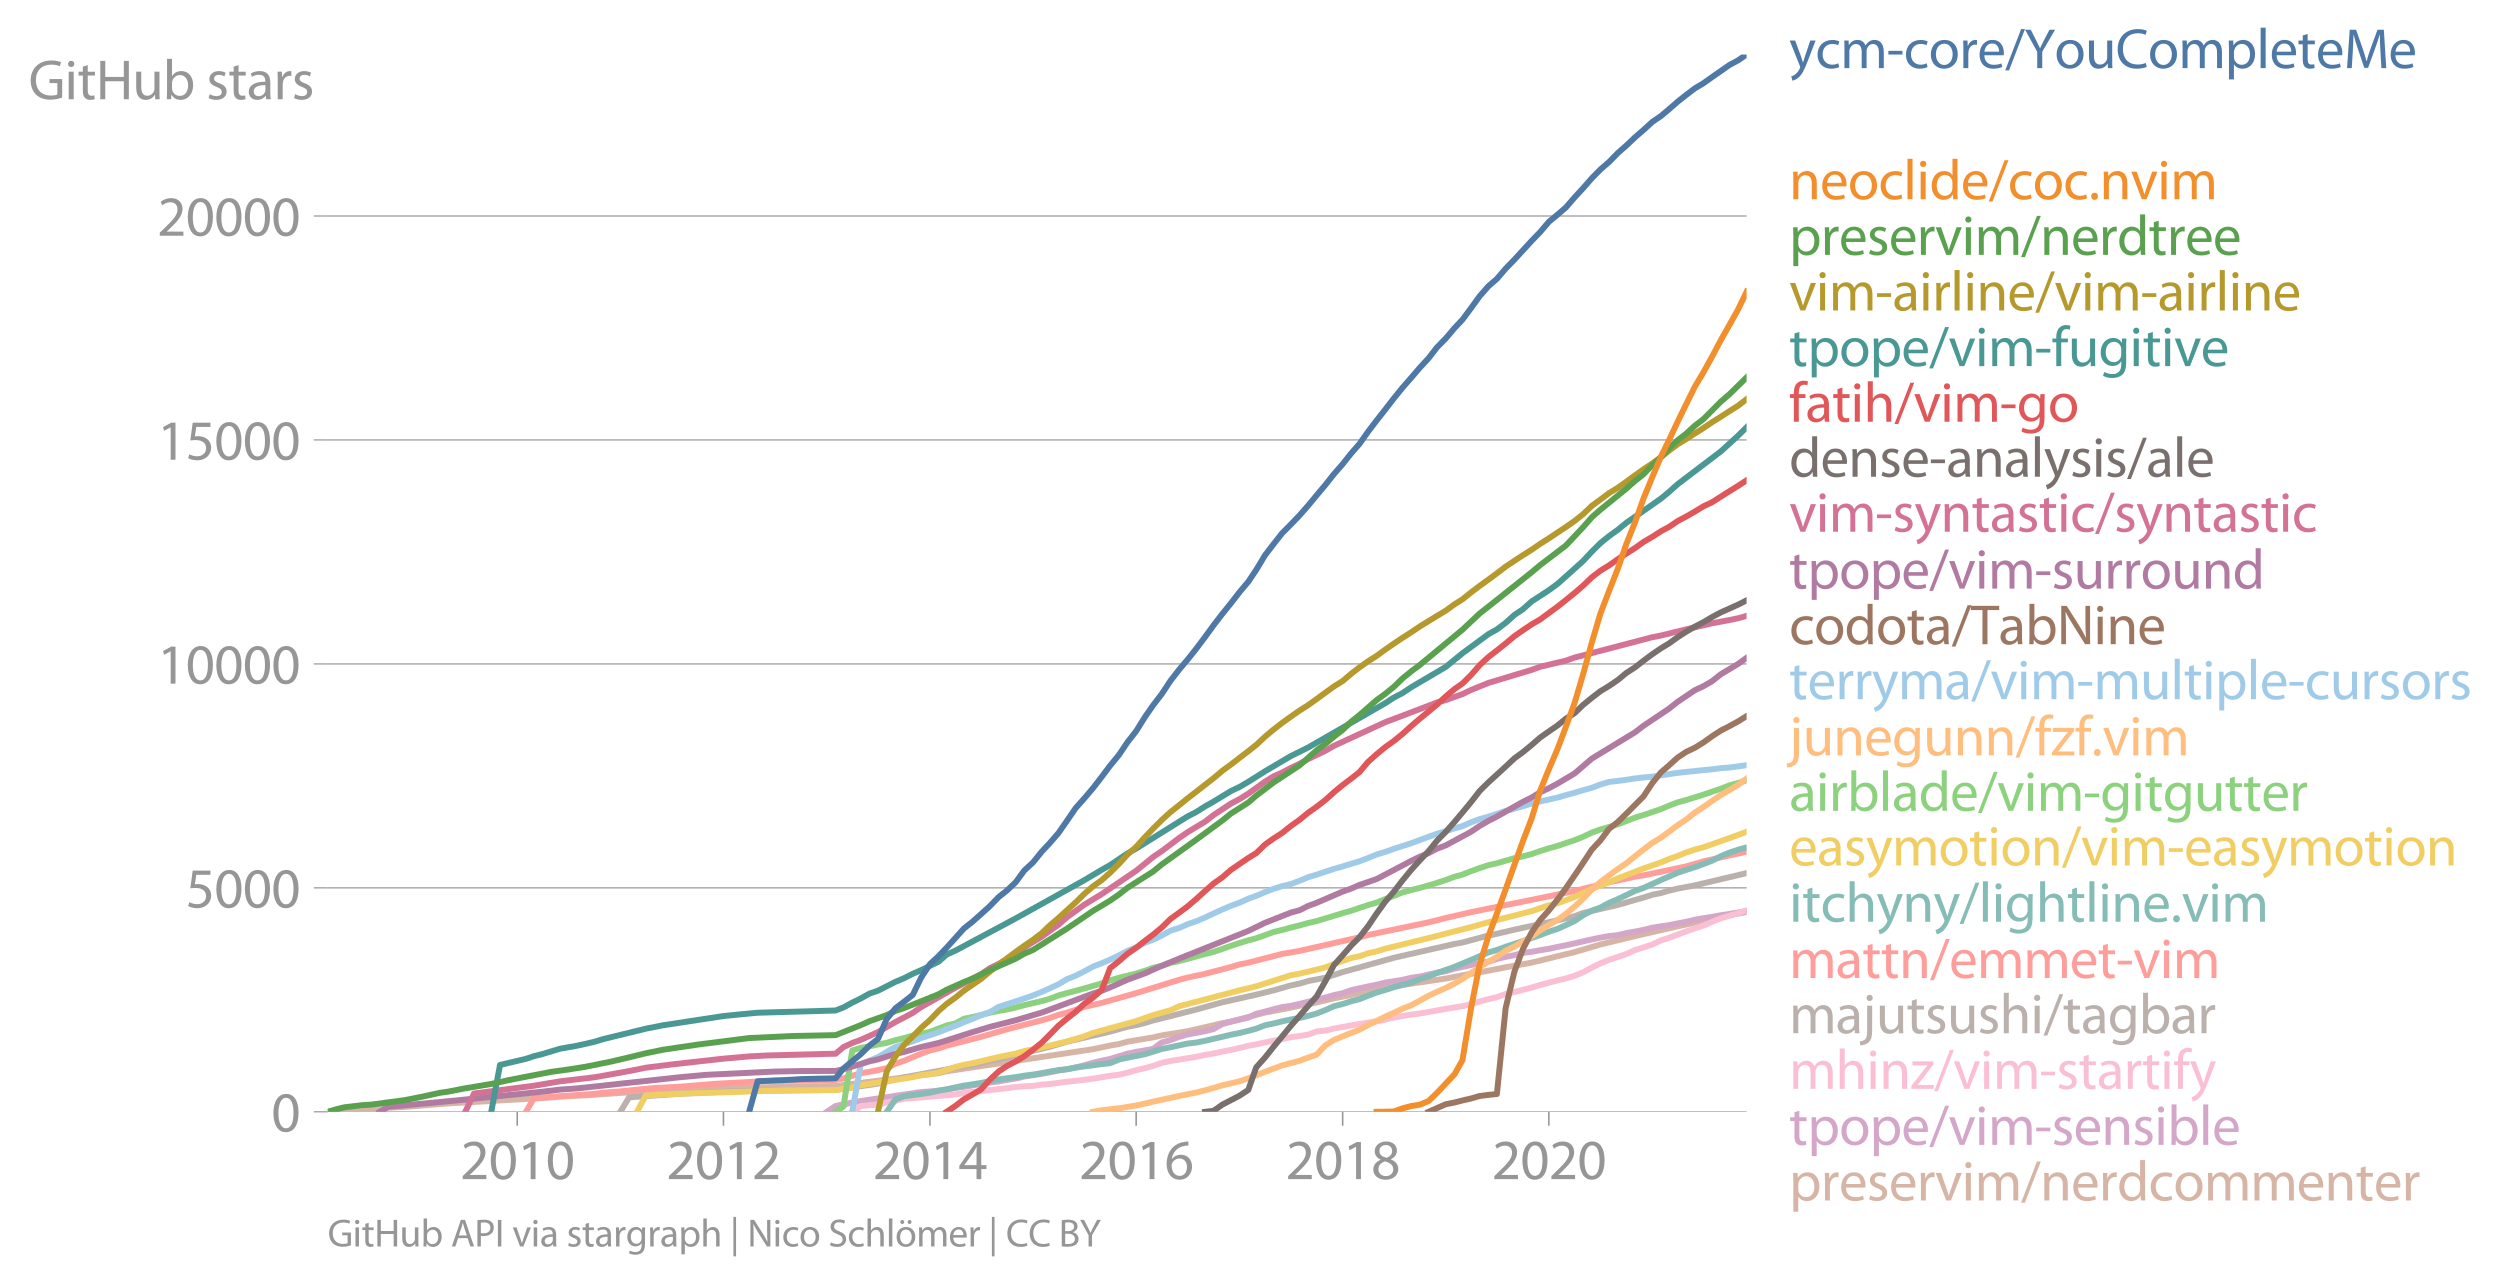 <svg xmlns:xlink="http://www.w3.org/1999/xlink" width="838.957" height="431.141" viewBox="0 0 629.218 323.356" xmlns="http://www.w3.org/2000/svg"><defs><style>*{stroke-linejoin:round;stroke-linecap:butt}</style></defs><g id="figure_1"><path d="M0 323.356h629.218V0H0v323.356z" style="fill:none" id="patch_1"/><g id="axes_1"><path d="M82.476 279.829h357.12V13.717H82.476v266.112z" style="fill:none" id="patch_2"/><g id="matplotlib.axis_1"><g id="xtick_1"><g id="line2d_1"><defs><path id="mcf402b32fb" d="M0 0v3.5" style="stroke:#969696;stroke-width:.4"/></defs><use xlink:href="#mcf402b32fb" x="130.182" y="279.829" style="fill:#969696;stroke:#969696;stroke-width:.4"/></g><g style="fill:#969696" transform="matrix(.14 0 0 -.14 115.82 296.769)" id="text_1"><defs><path id="MyriadPro-Regular-32" d="M2944 0v467H1075v13l333 307c877 845 1434 1466 1434 2234 0 595-378 1209-1274 1209-480 0-890-179-1178-422l180-397c192 160 505 352 883 352 621 0 825-390 825-813-6-627-486-1164-1548-2176L288 346V0h2656z" transform="scale(.016)"/><path id="MyriadPro-Regular-30" d="M1677 4230c-845 0-1447-768-1447-2163C243 691 794-70 1606-70c922 0 1447 780 1447 2195 0 1325-499 2105-1376 2105zm-32-435c582 0 845-672 845-1696 0-1062-276-1734-852-1734-512 0-844 614-844 1696 0 1133 358 1734 851 1734z" transform="scale(.016)"/><path id="MyriadPro-Regular-31" d="M1510 0h544v4160h-480l-908-486 108-429 724 390h12V0z" transform="scale(.016)"/></defs><use xlink:href="#MyriadPro-Regular-32"/><use xlink:href="#MyriadPro-Regular-30" x="51.3"/><use xlink:href="#MyriadPro-Regular-31" x="102.6"/><use xlink:href="#MyriadPro-Regular-30" x="153.9"/></g></g><g id="xtick_2"><use xlink:href="#mcf402b32fb" x="182.083" y="279.829" style="fill:#969696;stroke:#969696;stroke-width:.4" id="line2d_2"/><g style="fill:#969696" transform="matrix(.14 0 0 -.14 167.72 296.769)" id="text_2"><use xlink:href="#MyriadPro-Regular-32"/><use xlink:href="#MyriadPro-Regular-30" x="51.3"/><use xlink:href="#MyriadPro-Regular-31" x="102.6"/><use xlink:href="#MyriadPro-Regular-32" x="153.9"/></g></g><g id="xtick_3"><use xlink:href="#mcf402b32fb" x="234.055" y="279.829" style="fill:#969696;stroke:#969696;stroke-width:.4" id="line2d_3"/><g style="fill:#969696" transform="matrix(.14 0 0 -.14 219.692 296.769)" id="text_3"><defs><path id="MyriadPro-Regular-34" d="M2560 0v1133h582v441h-582v2586h-608L96 1504v-371h1933V0h531zM666 1574v13l1017 1415c115 192 218 371 346 614h19c-13-218-19-435-19-653V1574H666z" transform="scale(.016)"/></defs><use xlink:href="#MyriadPro-Regular-32"/><use xlink:href="#MyriadPro-Regular-30" x="51.3"/><use xlink:href="#MyriadPro-Regular-31" x="102.6"/><use xlink:href="#MyriadPro-Regular-34" x="153.9"/></g></g><g id="xtick_4"><use xlink:href="#mcf402b32fb" x="285.956" y="279.829" style="fill:#969696;stroke:#969696;stroke-width:.4" id="line2d_4"/><g style="fill:#969696" transform="matrix(.14 0 0 -.14 271.593 296.769)" id="text_4"><defs><path id="MyriadPro-Regular-36" d="M2662 4224c-102 0-243-6-409-32-525-64-986-275-1331-614-410-410-704-1056-704-1876C218 621 800-70 1690-70c864 0 1382 704 1382 1465 0 813-518 1344-1254 1344-461 0-807-217-1005-480h-19c96 685 563 1331 1446 1479 160 25 307 32 422 25v461zM1690 365c-589 0-903 505-916 1190 0 103 26 186 64 250 154 301 468 512 807 512 518 0 857-359 857-954s-326-998-806-998h-6z" transform="scale(.016)"/></defs><use xlink:href="#MyriadPro-Regular-32"/><use xlink:href="#MyriadPro-Regular-30" x="51.3"/><use xlink:href="#MyriadPro-Regular-31" x="102.6"/><use xlink:href="#MyriadPro-Regular-36" x="153.9"/></g></g><g id="xtick_5"><use xlink:href="#mcf402b32fb" x="337.928" y="279.829" style="fill:#969696;stroke:#969696;stroke-width:.4" id="line2d_5"/><g style="fill:#969696" transform="matrix(.14 0 0 -.14 323.564 296.769)" id="text_5"><defs><path id="MyriadPro-Regular-38" d="M1062 2170c-512-218-825-589-825-1114C237 448 762-70 1632-70c794 0 1414 486 1414 1209 0 506-320 871-838 1075v20c512 243 685 620 685 972 0 519-403 1024-1210 1024-729 0-1286-448-1286-1107 0-358 198-717 659-934l6-19zm583-1831c-531 0-851 371-832 794 0 397 262 717 749 857 563-160 915-403 915-908 0-423-327-743-832-743zm6 3488c506 0 704-345 704-678 0-378-275-634-633-755-480 128-794 352-794 768 0 358 256 665 723 665z" transform="scale(.016)"/></defs><use xlink:href="#MyriadPro-Regular-32"/><use xlink:href="#MyriadPro-Regular-30" x="51.3"/><use xlink:href="#MyriadPro-Regular-31" x="102.6"/><use xlink:href="#MyriadPro-Regular-38" x="153.9"/></g></g><g id="xtick_6"><use xlink:href="#mcf402b32fb" x="389.828" y="279.829" style="fill:#969696;stroke:#969696;stroke-width:.4" id="line2d_6"/><g style="fill:#969696" transform="matrix(.14 0 0 -.14 375.465 296.769)" id="text_6"><use xlink:href="#MyriadPro-Regular-32"/><use xlink:href="#MyriadPro-Regular-30" x="51.3"/><use xlink:href="#MyriadPro-Regular-32" x="102.6"/><use xlink:href="#MyriadPro-Regular-30" x="153.9"/></g></g></g><g id="matplotlib.axis_2"><g id="ytick_1"><path d="M82.476 279.829h357.12" clip-path="url(#p99ae3db306)" style="fill:none;stroke:#969696;stroke-width:.3;stroke-linecap:square" id="line2d_7"/><g id="line2d_8"><defs><path id="m8410b3f391" d="M0 0h-3.5" style="stroke:#969696;stroke-width:.3"/></defs><use xlink:href="#m8410b3f391" x="82.476" y="279.829" style="fill:#969696;stroke:#969696;stroke-width:.3"/></g><use xlink:href="#MyriadPro-Regular-30" style="fill:#969696" transform="matrix(.14 0 0 -.14 68.295 284.799)" id="text_7"/></g><g id="ytick_2"><path d="M82.476 223.463h357.12" clip-path="url(#p99ae3db306)" style="fill:none;stroke:#969696;stroke-width:.3;stroke-linecap:square" id="line2d_9"/><use xlink:href="#m8410b3f391" x="82.476" y="223.463" style="fill:#969696;stroke:#969696;stroke-width:.3" id="line2d_10"/><g style="fill:#969696" transform="matrix(.14 0 0 -.14 46.75 228.433)" id="text_8"><defs><path id="MyriadPro-Regular-35" d="M2771 4160H781L512 2163c154 19 339 45 576 45 832 0 1190-384 1197-922 0-556-455-902-986-902-377 0-717 128-889 230L269 186C467 58 851-70 1306-70c902 0 1548 608 1548 1420 0 525-268 884-595 1069-256 154-576 224-896 224-153 0-243-13-339-25l160 1068h1587v474z" transform="scale(.016)"/></defs><use xlink:href="#MyriadPro-Regular-35"/><use xlink:href="#MyriadPro-Regular-30" x="51.3"/><use xlink:href="#MyriadPro-Regular-30" x="102.6"/><use xlink:href="#MyriadPro-Regular-30" x="153.9"/></g></g><g id="ytick_3"><path d="M82.476 167.098h357.12" clip-path="url(#p99ae3db306)" style="fill:none;stroke:#969696;stroke-width:.3;stroke-linecap:square" id="line2d_11"/><use xlink:href="#m8410b3f391" x="82.476" y="167.098" style="fill:#969696;stroke:#969696;stroke-width:.3" id="line2d_12"/><g style="fill:#969696" transform="matrix(.14 0 0 -.14 39.568 172.068)" id="text_9"><use xlink:href="#MyriadPro-Regular-31"/><use xlink:href="#MyriadPro-Regular-30" x="51.3"/><use xlink:href="#MyriadPro-Regular-30" x="102.6"/><use xlink:href="#MyriadPro-Regular-30" x="153.9"/><use xlink:href="#MyriadPro-Regular-30" x="205.2"/></g></g><g id="ytick_4"><path d="M82.476 110.733h357.12" clip-path="url(#p99ae3db306)" style="fill:none;stroke:#969696;stroke-width:.3;stroke-linecap:square" id="line2d_13"/><use xlink:href="#m8410b3f391" x="82.476" y="110.733" style="fill:#969696;stroke:#969696;stroke-width:.3" id="line2d_14"/><g style="fill:#969696" transform="matrix(.14 0 0 -.14 39.568 115.703)" id="text_10"><use xlink:href="#MyriadPro-Regular-31"/><use xlink:href="#MyriadPro-Regular-35" x="51.3"/><use xlink:href="#MyriadPro-Regular-30" x="102.6"/><use xlink:href="#MyriadPro-Regular-30" x="153.9"/><use xlink:href="#MyriadPro-Regular-30" x="205.2"/></g></g><g id="ytick_5"><path d="M82.476 54.367h357.12" clip-path="url(#p99ae3db306)" style="fill:none;stroke:#969696;stroke-width:.3;stroke-linecap:square" id="line2d_15"/><use xlink:href="#m8410b3f391" x="82.476" y="54.367" style="fill:#969696;stroke:#969696;stroke-width:.3" id="line2d_16"/><g style="fill:#969696" transform="matrix(.14 0 0 -.14 39.568 59.337)" id="text_11"><use xlink:href="#MyriadPro-Regular-32"/><use xlink:href="#MyriadPro-Regular-30" x="51.3"/><use xlink:href="#MyriadPro-Regular-30" x="102.6"/><use xlink:href="#MyriadPro-Regular-30" x="153.9"/><use xlink:href="#MyriadPro-Regular-30" x="205.2"/></g></g><g style="fill:#969696" transform="matrix(.14 0 0 -.14 7.2 24.984)" id="text_12"><defs><path id="MyriadPro-Regular-47" d="M3770 2266H2349v-448h877V531c-128-64-378-115-743-115-1005 0-1664 646-1664 1741 0 1081 685 1734 1735 1734 435 0 723-83 953-185l135 454c-186 90-576 198-1076 198-1446 0-2329-940-2336-2227 0-672 231-1248 602-1606 422-403 960-570 1613-570 582 0 1075 147 1325 237v2074z" transform="scale(.016)"/><path id="MyriadPro-Regular-69" d="M1030 0v3098H467V0h563zM749 4320c-205 0-352-154-352-352 0-192 141-346 339-346 224 0 365 154 358 346 0 198-134 352-345 352z" transform="scale(.016)"/><path id="MyriadPro-Regular-74" d="M595 3667v-569H115v-429h480V979c0-365 58-640 218-806C947 19 1158-70 1421-70c217 0 390 38 499 83l-26 422c-83-25-172-38-326-38-314 0-422 217-422 601v1671h806v429h-806v742l-551-173z" transform="scale(.016)"/><path id="MyriadPro-Regular-48" d="M486 4314V0h557v2022h2087V0h563v4314h-563V2509H1043v1805H486z" transform="scale(.016)"/><path id="MyriadPro-Regular-75" d="M3059 3098h-563V1197c0-103-19-205-51-288-103-250-365-512-743-512-512 0-691 397-691 985v1716H448V1286C448 198 1030-70 1517-70c550 0 877 326 1024 576h13l32-506h499c-19 243-26 525-26 845v2253z" transform="scale(.016)"/><path id="MyriadPro-Regular-62" d="M467 800c0-275-13-589-25-800h486l26 512h19c230-410 589-582 1037-582 691 0 1388 550 1388 1657 7 941-537 1581-1305 1581-499 0-858-224-1056-570h-13v1946H467V800zm557 998c0 90 19 167 32 231 115 429 474 691 858 691 601 0 921-531 921-1152 0-710-352-1190-941-1190-409 0-736 268-844 659-13 64-26 134-26 205v556z" transform="scale(.016)"/><path id="MyriadPro-Regular-73" d="M250 147C467 19 781-70 1120-70c736 0 1158 390 1158 934 0 461-275 730-812 934-404 154-589 269-589 525 0 231 185 423 518 423 288 0 512-103 634-180l141 410c-173 102-448 192-762 192-666 0-1069-410-1069-909 0-371 263-678 819-877 416-153 576-300 576-569 0-256-192-461-601-461-282 0-576 115-743 224L250 147z" transform="scale(.016)"/><path id="MyriadPro-Regular-61" d="M2643 1901c0 621-230 1267-1177 1267-391 0-762-109-1018-275l128-371c218 140 518 230 806 230 634 0 704-461 704-717v-64C890 1978 224 1568 224 819c0-448 320-889 947-889 442 0 775 217 947 460h20l44-390h512c-38 211-51 474-51 742v1159zm-544-858c0-57-13-121-32-179-89-262-345-518-749-518-288 0-531 172-531 537 0 602 698 711 1312 698v-538z" transform="scale(.016)"/><path id="MyriadPro-Regular-72" d="M467 0h557v1651c0 96 13 186 26 263 76 422 358 723 755 723 77 0 134-7 192-19v531c-51 13-96 19-160 19-378 0-717-262-858-678h-25l-20 608H442c19-288 25-602 25-967V0z" transform="scale(.016)"/></defs><use xlink:href="#MyriadPro-Regular-47"/><use xlink:href="#MyriadPro-Regular-69" x="64.6"/><use xlink:href="#MyriadPro-Regular-74" x="88"/><use xlink:href="#MyriadPro-Regular-48" x="121.1"/><use xlink:href="#MyriadPro-Regular-75" x="186.3"/><use xlink:href="#MyriadPro-Regular-62" x="241.4"/><use xlink:href="#MyriadPro-Regular-20" x="298.3"/><use xlink:href="#MyriadPro-Regular-73" x="319.5"/><use xlink:href="#MyriadPro-Regular-74" x="359.1"/><use xlink:href="#MyriadPro-Regular-61" x="392.2"/><use xlink:href="#MyriadPro-Regular-72" x="440.4"/><use xlink:href="#MyriadPro-Regular-73" x="473.1"/></g></g><path d="m82.476 279.829 2.204-.271 10.878-.665 6.47-.304 10.736-.869 25.95-1.499 2.204-.237 6.54-.304 10.879-.755 4.194-.327 6.47-.305 30.43-.856 10.878-.102 25.95-3.258 1.99-.45 4.338-.666 6.54-.97 25.95-3.922 4.338-.913 2.204-.384 2.133-.586 6.47-1.082 2.204-.507 6.47-1.049 8.744-2.018 2.133-.394 8.603-2.277 6.47-1.24 2.204-.485 2.204-.338 6.47-1.522 12.94-2.56 6.54-1.149 8.674-1.274 4.195-.811 4.337-.756 6.54-1.262 6.541-1.184 6.541-1.612 4.266-1.026 6.47-1.916 8.745-2.12 10.736-2.468 4.337-.914 2.132-.327 4.408-1.183 6.47-1.173h0" clip-path="url(#p99ae3db306)" style="fill:none;stroke:#d7b5a6;stroke-width:1.5;stroke-linecap:square" id="line2d_17"/><path d="m208.105 279.829 2.204-1.466 1.99-.406 2.204-.473 2.133-.372 2.204-.327 2.133-.316 2.204-.304 2.204-.372 2.133-.293 2.204-.338 2.133-.305 2.204-.158 2.204-.191 1.99-.316 2.205-.36 2.133-.294 2.204-.372 2.133-.338 2.204-.372 2.204-.27 2.132-.406 2.204-.35 2.133-.496 2.204-.316 2.204-.349 1.991-.383 2.204-.451 2.133-.35 2.204-.428 2.133-.53 2.204-.642 2.204-.519 2.133-.45 2.204-.666 2.133-.654 2.204-.462 2.204-.372 2.062-.383 2.204-1.624 2.132-.575 2.204-.823 2.133-.608 2.204-.395 2.204-.428 2.133-.53 2.204-1.274 2.133-.586 2.204-.53 2.204-.496 1.99-.97 2.205-.54 2.133-.575 2.204-.564 2.133-.293 2.204-.496 2.204-.553 2.133-.484 2.204-.587 2.133-.597 2.204-.474 2.204-.789 1.99-.44 2.204-.473 2.133-.428 2.204-.553 2.133-.326 2.204-.361 2.204-.53 2.133-.293 2.204-.507 2.133-.474 2.204-.372 2.204-.654 1.99-.428 2.205-.485 2.133-.462 2.204-.383 2.133-.677 2.204-.518 2.204-.429 2.132-.586 2.204-.26 2.133-.394 2.204-.36 2.204-.485 2.062-.395 2.204-.496 2.133-.496 2.204-.496 2.133-.45 2.204-.384 2.204-.237 2.133-.518 2.204-.384 2.133-.417 2.204-.552 2.204-.36 1.99-.283 2.205-.44 2.133-.405 2.204-.53 2.132-.372 2.204-.338 2.204-.406 2.133-.338 2.204-.36 2.133-.328" clip-path="url(#p99ae3db306)" style="fill:none;stroke:#d4a6c8;stroke-width:1.5;stroke-linecap:square" id="line2d_18"/><path d="m214.503 279.829 2.133-1.443 2.204-.248 2.133-.102 2.204-.586 2.204-.36 2.133-.553 2.204-.158 2.133-.17 2.204-.19 2.204-.181 1.99-.158 2.205-.225 2.133-.361 2.204-.293 2.133-.17 2.204-.27 2.204-.248 2.132-.225 2.204-.316 2.133-.158 2.204-.113 2.204-.315 1.991-.147 2.204-.293 2.133-.293 2.204-.225 2.133-.26 2.204-.27 2.204-.372 2.133-.361 2.204-.27 2.133-.508 2.204-.642 2.204-.508 2.062-.575 2.204-.755 2.132-.462 2.204-.36 2.133-.35 2.204-.361 2.204-.474 2.133-.349 2.204-.485 2.133-.417 2.204-.485 2.204-.563 1.99-.338 2.205-.496 2.133-.406 2.204-.44 2.133-.462 2.204-.316 2.204-.338 2.133-.812 2.204-.214 2.133-.507 2.204-.395 2.204-.405 1.99-.339 2.204-.35 2.133-.337 2.204-.395 2.133-.541 2.204-.395 2.204-.372 2.133-.259 2.204-.383 2.133-.383 2.204-.384 2.204-.372 1.99-.315 2.205-.541 2.133-.643 2.204-.597 2.133-.485 2.204-.823 2.204-.485 2.132-.552 2.204-.575 2.133-.643 2.204-.586 2.204-.564 2.062-.496 2.204-.665 2.133-.879 2.204-1.218 2.133-1.025 2.204-.902 2.204-.71 2.133-.756 2.204-.992 2.133-.665 2.204-.733 2.204-1.048 1.99-.631 2.205-.835 2.133-.777 2.204-.778 2.132-.688 2.204-.97 2.204-.879 2.133-.62 2.204-.687 2.133-.7" clip-path="url(#p99ae3db306)" style="fill:none;stroke:#fabfd2;stroke-width:1.5;stroke-linecap:square" id="line2d_19"/><g style="fill:#4e79a7" transform="matrix(.14 0 0 -.14 450.31 17.14)" id="text_13"><defs><path id="MyriadPro-Regular-79" d="M58 3098 1203 243c26-70 39-115 39-147s-20-77-45-134c-128-288-320-506-474-628-166-140-352-230-493-275l141-473c141 25 416 121 691 364 384 333 660 877 1063 1940l845 2208h-596l-614-1818c-77-224-141-461-198-646h-13c-51 185-128 428-199 633L672 3098H58z" transform="scale(.016)"/><path id="MyriadPro-Regular-63" d="M2579 538c-160-71-371-154-691-154-614 0-1075 442-1075 1158 0 647 384 1172 1094 1172 307 0 519-71 653-148l128 436c-154 76-448 160-781 160-1011 0-1664-692-1664-1645C243 570 851-70 1786-70c416 0 742 108 889 185l-96 423z" transform="scale(.016)"/><path id="MyriadPro-Regular-6d" d="M467 0h551v1869c0 96 12 192 44 275 90 282 346 563 698 563 429 0 646-358 646-851V0h551v1914c0 102 19 204 45 281 96 275 345 512 665 512 455 0 672-358 672-953V0h551v1824c0 1075-608 1344-1018 1344-294 0-499-77-685-218-128-96-249-230-345-403h-13c-135 365-455 621-877 621-512 0-800-275-973-570h-19l-26 500H442c19-256 25-519 25-839V0z" transform="scale(.016)"/><path id="MyriadPro-Regular-2d" d="M192 1939v-416h1581v416H192z" transform="scale(.016)"/><path id="MyriadPro-Regular-6f" d="M1779 3168c-857 0-1536-608-1536-1645C243 544 890-70 1728-70c749 0 1542 499 1542 1644 0 948-601 1594-1491 1594zm-13-422c666 0 928-666 928-1191 0-697-403-1203-940-1203-551 0-941 512-941 1190 0 589 288 1204 953 1204z" transform="scale(.016)"/><path id="MyriadPro-Regular-65" d="M2957 1446c6 58 19 148 19 263 0 569-269 1459-1280 1459-902 0-1453-736-1453-1670C243 563 813-70 1766-70c493 0 832 108 1031 198l-96 403c-211-89-455-160-858-160-563 0-1049 314-1062 1075h2176zM787 1850c45 390 295 915 864 915 634 0 787-557 781-915H787z" transform="scale(.016)"/><path id="MyriadPro-Regular-2f" d="m422-256 1792 4640h-435L-6-256h428z" transform="scale(.016)"/><path id="MyriadPro-Regular-59" d="M2010 0v1837l1446 2477h-634l-620-1191c-167-326-314-608-436-889h-12c-135 300-263 563-429 889L717 4314H83l1363-2484V0h564z" transform="scale(.016)"/><path id="MyriadPro-Regular-43" d="M3386 582c-224-108-570-179-909-179-1050 0-1658 679-1658 1735 0 1132 672 1779 1683 1779 359 0 660-77 871-179l134 454c-147 77-486 192-1024 192-1337 0-2253-915-2253-2266C230 704 1146-70 2362-70c524 0 934 108 1139 211l-115 441z" transform="scale(.016)"/><path id="MyriadPro-Regular-70" d="M467-1267h557V416h13c185-307 544-486 953-486 730 0 1408 550 1408 1664 0 940-563 1574-1312 1574-505 0-870-224-1100-602h-13l-26 532H442c12-295 25-615 25-1012v-3353zm557 3059c0 77 19 160 38 230 109 423 468 698 852 698 595 0 921-531 921-1152 0-710-345-1197-941-1197-403 0-742 269-844 659-13 71-26 148-26 231v531z" transform="scale(.016)"/><path id="MyriadPro-Regular-6c" d="M467 0h563v4544H467V0z" transform="scale(.016)"/><path id="MyriadPro-Regular-4d" d="M4230 0h544l-268 4314h-711l-768-2087c-192-544-345-1017-454-1453h-19c-109 448-256 922-436 1453l-736 2087H672L371 0h531l116 1850c38 646 70 1369 83 1907h13c121-512 294-1069 499-1677L2310 26h423l761 2092c218 589 397 1133 544 1639h20c-7-538 32-1261 64-1863L4230 0z" transform="scale(.016)"/></defs><use xlink:href="#MyriadPro-Regular-79"/><use xlink:href="#MyriadPro-Regular-63" x="47.1"/><use xlink:href="#MyriadPro-Regular-6d" x="91.9"/><use xlink:href="#MyriadPro-Regular-2d" x="175.3"/><use xlink:href="#MyriadPro-Regular-63" x="206"/><use xlink:href="#MyriadPro-Regular-6f" x="250.8"/><use xlink:href="#MyriadPro-Regular-72" x="305.7"/><use xlink:href="#MyriadPro-Regular-65" x="338.4"/><use xlink:href="#MyriadPro-Regular-2f" x="388.5"/><use xlink:href="#MyriadPro-Regular-59" x="422.8"/><use xlink:href="#MyriadPro-Regular-6f" x="476.9"/><use xlink:href="#MyriadPro-Regular-75" x="531.8"/><use xlink:href="#MyriadPro-Regular-43" x="586.9"/><use xlink:href="#MyriadPro-Regular-6f" x="644.9"/><use xlink:href="#MyriadPro-Regular-6d" x="699.8"/><use xlink:href="#MyriadPro-Regular-70" x="783.2"/><use xlink:href="#MyriadPro-Regular-6c" x="840.1"/><use xlink:href="#MyriadPro-Regular-65" x="863.7"/><use xlink:href="#MyriadPro-Regular-74" x="913.8"/><use xlink:href="#MyriadPro-Regular-65" x="946.9"/><use xlink:href="#MyriadPro-Regular-4d" x="997"/><use xlink:href="#MyriadPro-Regular-65" x="1077.4"/></g><g style="fill:#f28e2b" transform="matrix(.14 0 0 -.14 450.31 50.145)" id="text_14"><defs><path id="MyriadPro-Regular-6e" d="M467 0h563v1862c0 96 13 192 39 263 96 313 384 576 755 576 531 0 717-416 717-915V0h563v1850c0 1062-666 1318-1094 1318-512 0-871-288-1024-582h-13l-32 512H442c19-256 25-519 25-839V0z" transform="scale(.016)"/><path id="MyriadPro-Regular-64" d="M2579 4544V2694h-13c-140 250-460 474-934 474-755 0-1395-634-1389-1664C243 563 819-70 1568-70c506 0 883 262 1056 608h13l25-538h506c-19 211-26 525-26 800v3744h-563zm0-3245c0-89-6-166-25-243-103-422-448-672-826-672-608 0-915 518-915 1146 0 684 345 1196 928 1196 422 0 729-294 813-652 19-71 25-167 25-237v-538z" transform="scale(.016)"/><path id="MyriadPro-Regular-2e" d="M710-70c237 0 384 172 384 403 0 237-153 403-377 403S333 570 333 333c0-231 153-403 371-403h6z" transform="scale(.016)"/><path id="MyriadPro-Regular-76" d="M83 3098 1261 0h537l1216 3098h-588l-602-1741c-102-282-192-538-262-794h-20c-64 256-147 512-249 794L685 3098H83z" transform="scale(.016)"/></defs><use xlink:href="#MyriadPro-Regular-6e"/><use xlink:href="#MyriadPro-Regular-65" x="55.5"/><use xlink:href="#MyriadPro-Regular-6f" x="105.6"/><use xlink:href="#MyriadPro-Regular-63" x="160.5"/><use xlink:href="#MyriadPro-Regular-6c" x="205.3"/><use xlink:href="#MyriadPro-Regular-69" x="228.9"/><use xlink:href="#MyriadPro-Regular-64" x="252.3"/><use xlink:href="#MyriadPro-Regular-65" x="308.7"/><use xlink:href="#MyriadPro-Regular-2f" x="358.8"/><use xlink:href="#MyriadPro-Regular-63" x="393.1"/><use xlink:href="#MyriadPro-Regular-6f" x="437.9"/><use xlink:href="#MyriadPro-Regular-63" x="492.8"/><use xlink:href="#MyriadPro-Regular-2e" x="537.6"/><use xlink:href="#MyriadPro-Regular-6e" x="558.3"/><use xlink:href="#MyriadPro-Regular-76" x="613.8"/><use xlink:href="#MyriadPro-Regular-69" x="661.9"/><use xlink:href="#MyriadPro-Regular-6d" x="685.3"/></g><g style="fill:#59a14f" transform="matrix(.14 0 0 -.14 450.31 64.145)" id="text_15"><use xlink:href="#MyriadPro-Regular-70"/><use xlink:href="#MyriadPro-Regular-72" x="56.9"/><use xlink:href="#MyriadPro-Regular-65" x="89.6"/><use xlink:href="#MyriadPro-Regular-73" x="139.7"/><use xlink:href="#MyriadPro-Regular-65" x="179.3"/><use xlink:href="#MyriadPro-Regular-72" x="229.4"/><use xlink:href="#MyriadPro-Regular-76" x="262.1"/><use xlink:href="#MyriadPro-Regular-69" x="310.2"/><use xlink:href="#MyriadPro-Regular-6d" x="333.6"/><use xlink:href="#MyriadPro-Regular-2f" x="417"/><use xlink:href="#MyriadPro-Regular-6e" x="451.3"/><use xlink:href="#MyriadPro-Regular-65" x="506.8"/><use xlink:href="#MyriadPro-Regular-72" x="556.9"/><use xlink:href="#MyriadPro-Regular-64" x="589.6"/><use xlink:href="#MyriadPro-Regular-74" x="646"/><use xlink:href="#MyriadPro-Regular-72" x="679.1"/><use xlink:href="#MyriadPro-Regular-65" x="711.8"/><use xlink:href="#MyriadPro-Regular-65" x="761.9"/></g><g style="fill:#b6992d" transform="matrix(.14 0 0 -.14 450.31 78.145)" id="text_16"><use xlink:href="#MyriadPro-Regular-76"/><use xlink:href="#MyriadPro-Regular-69" x="48.1"/><use xlink:href="#MyriadPro-Regular-6d" x="71.5"/><use xlink:href="#MyriadPro-Regular-2d" x="154.9"/><use xlink:href="#MyriadPro-Regular-61" x="185.6"/><use xlink:href="#MyriadPro-Regular-69" x="233.8"/><use xlink:href="#MyriadPro-Regular-72" x="257.2"/><use xlink:href="#MyriadPro-Regular-6c" x="289.9"/><use xlink:href="#MyriadPro-Regular-69" x="313.5"/><use xlink:href="#MyriadPro-Regular-6e" x="336.9"/><use xlink:href="#MyriadPro-Regular-65" x="392.4"/><use xlink:href="#MyriadPro-Regular-2f" x="442.5"/><use xlink:href="#MyriadPro-Regular-76" x="476.8"/><use xlink:href="#MyriadPro-Regular-69" x="524.9"/><use xlink:href="#MyriadPro-Regular-6d" x="548.3"/><use xlink:href="#MyriadPro-Regular-2d" x="631.7"/><use xlink:href="#MyriadPro-Regular-61" x="662.4"/><use xlink:href="#MyriadPro-Regular-69" x="710.6"/><use xlink:href="#MyriadPro-Regular-72" x="734"/><use xlink:href="#MyriadPro-Regular-6c" x="766.7"/><use xlink:href="#MyriadPro-Regular-69" x="790.3"/><use xlink:href="#MyriadPro-Regular-6e" x="813.7"/><use xlink:href="#MyriadPro-Regular-65" x="869.2"/></g><g style="fill:#499894" transform="matrix(.14 0 0 -.14 450.31 92.144)" id="text_17"><defs><path id="MyriadPro-Regular-66" d="M1082 0v2669h748v429h-748v166c0 474 121 896 601 896 160 0 275-32 359-70l76 435c-108 45-281 89-480 89-262 0-544-83-755-288-262-249-358-646-358-1081v-147H90v-429h435V0h557z" transform="scale(.016)"/><path id="MyriadPro-Regular-67" d="M3110 2246c0 378 13 628 26 852h-493l-25-468h-13c-135 256-429 538-967 538-710 0-1395-595-1395-1645C243 666 794 13 1562 13c480 0 812 230 985 518h13V186c0-781-422-1082-998-1082-384 0-704 115-909 243l-141-429c250-166 659-256 1030-256 391 0 826 90 1127 372 301 268 441 704 441 1414v1798zm-556-928c0-96-13-204-45-300-122-359-435-576-781-576-608 0-915 505-915 1113 0 717 384 1171 921 1171 410 0 685-268 788-595 25-77 32-160 32-256v-557z" transform="scale(.016)"/></defs><use xlink:href="#MyriadPro-Regular-74"/><use xlink:href="#MyriadPro-Regular-70" x="33.1"/><use xlink:href="#MyriadPro-Regular-6f" x="90"/><use xlink:href="#MyriadPro-Regular-70" x="144.9"/><use xlink:href="#MyriadPro-Regular-65" x="201.8"/><use xlink:href="#MyriadPro-Regular-2f" x="251.9"/><use xlink:href="#MyriadPro-Regular-76" x="286.2"/><use xlink:href="#MyriadPro-Regular-69" x="334.3"/><use xlink:href="#MyriadPro-Regular-6d" x="357.7"/><use xlink:href="#MyriadPro-Regular-2d" x="441.1"/><use xlink:href="#MyriadPro-Regular-66" x="471.8"/><use xlink:href="#MyriadPro-Regular-75" x="501"/><use xlink:href="#MyriadPro-Regular-67" x="556.1"/><use xlink:href="#MyriadPro-Regular-69" x="612"/><use xlink:href="#MyriadPro-Regular-74" x="635.4"/><use xlink:href="#MyriadPro-Regular-69" x="668.5"/><use xlink:href="#MyriadPro-Regular-76" x="691.9"/><use xlink:href="#MyriadPro-Regular-65" x="740"/></g><g style="fill:#e15759" transform="matrix(.14 0 0 -.14 450.31 106.144)" id="text_18"><defs><path id="MyriadPro-Regular-68" d="M467 0h563v1869c0 109 7 192 39 269 102 307 390 563 755 563 531 0 717-423 717-922V0h563v1843c0 1069-666 1325-1082 1325-211 0-409-64-576-160-172-96-313-237-403-397h-13v1933H467V0z" transform="scale(.016)"/></defs><use xlink:href="#MyriadPro-Regular-66"/><use xlink:href="#MyriadPro-Regular-61" x="29.2"/><use xlink:href="#MyriadPro-Regular-74" x="77.4"/><use xlink:href="#MyriadPro-Regular-69" x="110.5"/><use xlink:href="#MyriadPro-Regular-68" x="133.9"/><use xlink:href="#MyriadPro-Regular-2f" x="189.4"/><use xlink:href="#MyriadPro-Regular-76" x="223.7"/><use xlink:href="#MyriadPro-Regular-69" x="271.8"/><use xlink:href="#MyriadPro-Regular-6d" x="295.2"/><use xlink:href="#MyriadPro-Regular-2d" x="378.6"/><use xlink:href="#MyriadPro-Regular-67" x="409.3"/><use xlink:href="#MyriadPro-Regular-6f" x="465.2"/></g><g style="fill:#79706e" transform="matrix(.14 0 0 -.14 450.31 119.985)" id="text_19"><use xlink:href="#MyriadPro-Regular-64"/><use xlink:href="#MyriadPro-Regular-65" x="56.4"/><use xlink:href="#MyriadPro-Regular-6e" x="106.5"/><use xlink:href="#MyriadPro-Regular-73" x="162"/><use xlink:href="#MyriadPro-Regular-65" x="201.6"/><use xlink:href="#MyriadPro-Regular-2d" x="251.7"/><use xlink:href="#MyriadPro-Regular-61" x="282.4"/><use xlink:href="#MyriadPro-Regular-6e" x="330.6"/><use xlink:href="#MyriadPro-Regular-61" x="386.1"/><use xlink:href="#MyriadPro-Regular-6c" x="434.3"/><use xlink:href="#MyriadPro-Regular-79" x="457.9"/><use xlink:href="#MyriadPro-Regular-73" x="505"/><use xlink:href="#MyriadPro-Regular-69" x="544.6"/><use xlink:href="#MyriadPro-Regular-73" x="568"/><use xlink:href="#MyriadPro-Regular-2f" x="607.6"/><use xlink:href="#MyriadPro-Regular-61" x="641.9"/><use xlink:href="#MyriadPro-Regular-6c" x="690.1"/><use xlink:href="#MyriadPro-Regular-65" x="713.7"/></g><g style="fill:#d37295" transform="matrix(.14 0 0 -.14 450.31 133.824)" id="text_20"><use xlink:href="#MyriadPro-Regular-76"/><use xlink:href="#MyriadPro-Regular-69" x="48.1"/><use xlink:href="#MyriadPro-Regular-6d" x="71.5"/><use xlink:href="#MyriadPro-Regular-2d" x="154.9"/><use xlink:href="#MyriadPro-Regular-73" x="185.6"/><use xlink:href="#MyriadPro-Regular-79" x="225.2"/><use xlink:href="#MyriadPro-Regular-6e" x="272.3"/><use xlink:href="#MyriadPro-Regular-74" x="327.8"/><use xlink:href="#MyriadPro-Regular-61" x="360.9"/><use xlink:href="#MyriadPro-Regular-73" x="409.1"/><use xlink:href="#MyriadPro-Regular-74" x="448.7"/><use xlink:href="#MyriadPro-Regular-69" x="481.8"/><use xlink:href="#MyriadPro-Regular-63" x="505.2"/><use xlink:href="#MyriadPro-Regular-2f" x="550"/><use xlink:href="#MyriadPro-Regular-73" x="584.3"/><use xlink:href="#MyriadPro-Regular-79" x="623.9"/><use xlink:href="#MyriadPro-Regular-6e" x="671"/><use xlink:href="#MyriadPro-Regular-74" x="726.5"/><use xlink:href="#MyriadPro-Regular-61" x="759.6"/><use xlink:href="#MyriadPro-Regular-73" x="807.8"/><use xlink:href="#MyriadPro-Regular-74" x="847.4"/><use xlink:href="#MyriadPro-Regular-69" x="880.5"/><use xlink:href="#MyriadPro-Regular-63" x="903.9"/></g><g style="fill:#b07aa1" transform="matrix(.14 0 0 -.14 450.31 148.145)" id="text_21"><use xlink:href="#MyriadPro-Regular-74"/><use xlink:href="#MyriadPro-Regular-70" x="33.1"/><use xlink:href="#MyriadPro-Regular-6f" x="90"/><use xlink:href="#MyriadPro-Regular-70" x="144.9"/><use xlink:href="#MyriadPro-Regular-65" x="201.8"/><use xlink:href="#MyriadPro-Regular-2f" x="251.9"/><use xlink:href="#MyriadPro-Regular-76" x="286.2"/><use xlink:href="#MyriadPro-Regular-69" x="334.3"/><use xlink:href="#MyriadPro-Regular-6d" x="357.7"/><use xlink:href="#MyriadPro-Regular-2d" x="441.1"/><use xlink:href="#MyriadPro-Regular-73" x="471.8"/><use xlink:href="#MyriadPro-Regular-75" x="511.4"/><use xlink:href="#MyriadPro-Regular-72" x="566.5"/><use xlink:href="#MyriadPro-Regular-72" x="599.2"/><use xlink:href="#MyriadPro-Regular-6f" x="631.9"/><use xlink:href="#MyriadPro-Regular-75" x="686.8"/><use xlink:href="#MyriadPro-Regular-6e" x="741.9"/><use xlink:href="#MyriadPro-Regular-64" x="797.4"/></g><g style="fill:#9c7660" transform="matrix(.14 0 0 -.14 450.31 162.145)" id="text_22"><defs><path id="MyriadPro-Regular-54" d="M1306 0h563v3840h1318v474H-6v-474h1312V0z" transform="scale(.016)"/><path id="MyriadPro-Regular-4e" d="M1011 0v1843c0 717-13 1235-45 1779l20 7c217-467 505-960 806-1440L3162 0h563v4314h-525V2509c0-672 13-1197 64-1773l-13-6c-205 441-454 896-774 1401L1094 4314H486V0h525z" transform="scale(.016)"/></defs><use xlink:href="#MyriadPro-Regular-63"/><use xlink:href="#MyriadPro-Regular-6f" x="44.8"/><use xlink:href="#MyriadPro-Regular-64" x="99.7"/><use xlink:href="#MyriadPro-Regular-6f" x="156.1"/><use xlink:href="#MyriadPro-Regular-74" x="211"/><use xlink:href="#MyriadPro-Regular-61" x="244.1"/><use xlink:href="#MyriadPro-Regular-2f" x="292.3"/><use xlink:href="#MyriadPro-Regular-54" x="326.6"/><use xlink:href="#MyriadPro-Regular-61" x="376.3"/><use xlink:href="#MyriadPro-Regular-62" x="424.5"/><use xlink:href="#MyriadPro-Regular-4e" x="481.4"/><use xlink:href="#MyriadPro-Regular-69" x="547.2"/><use xlink:href="#MyriadPro-Regular-6e" x="570.6"/><use xlink:href="#MyriadPro-Regular-65" x="626.1"/></g><g style="fill:#a0cbe8" transform="matrix(.14 0 0 -.14 450.31 175.985)" id="text_23"><use xlink:href="#MyriadPro-Regular-74"/><use xlink:href="#MyriadPro-Regular-65" x="33.1"/><use xlink:href="#MyriadPro-Regular-72" x="83.2"/><use xlink:href="#MyriadPro-Regular-72" x="115.9"/><use xlink:href="#MyriadPro-Regular-79" x="148.6"/><use xlink:href="#MyriadPro-Regular-6d" x="195.7"/><use xlink:href="#MyriadPro-Regular-61" x="279.1"/><use xlink:href="#MyriadPro-Regular-2f" x="327.3"/><use xlink:href="#MyriadPro-Regular-76" x="361.6"/><use xlink:href="#MyriadPro-Regular-69" x="409.7"/><use xlink:href="#MyriadPro-Regular-6d" x="433.1"/><use xlink:href="#MyriadPro-Regular-2d" x="516.5"/><use xlink:href="#MyriadPro-Regular-6d" x="547.2"/><use xlink:href="#MyriadPro-Regular-75" x="630.6"/><use xlink:href="#MyriadPro-Regular-6c" x="685.7"/><use xlink:href="#MyriadPro-Regular-74" x="709.3"/><use xlink:href="#MyriadPro-Regular-69" x="742.4"/><use xlink:href="#MyriadPro-Regular-70" x="765.8"/><use xlink:href="#MyriadPro-Regular-6c" x="822.7"/><use xlink:href="#MyriadPro-Regular-65" x="846.3"/><use xlink:href="#MyriadPro-Regular-2d" x="896.4"/><use xlink:href="#MyriadPro-Regular-63" x="927.1"/><use xlink:href="#MyriadPro-Regular-75" x="971.9"/><use xlink:href="#MyriadPro-Regular-72" x="1027"/><use xlink:href="#MyriadPro-Regular-73" x="1059.7"/><use xlink:href="#MyriadPro-Regular-6f" x="1099.3"/><use xlink:href="#MyriadPro-Regular-72" x="1154.2"/><use xlink:href="#MyriadPro-Regular-73" x="1186.9"/></g><g style="fill:#ffbe7d" transform="matrix(.14 0 0 -.14 450.31 190.131)" id="text_24"><defs><path id="MyriadPro-Regular-6a" d="M-230-1350c300 0 710 102 960 352 275 281 371 672 371 1273v2823H538V493c0-743-58-992-212-1165C192-819-32-890-288-909l58-441zM826 4320c-212 0-359-154-359-352 0-186 135-346 346-346 224 0 358 160 352 346 0 198-135 352-339 352z" transform="scale(.016)"/><path id="MyriadPro-Regular-7a" d="M115 0h2515v448H819v13c141 160 269 313 397 486l1382 1799 7 352H243v-455h1677v-13c-141-166-269-313-403-480L115 326V0z" transform="scale(.016)"/></defs><use xlink:href="#MyriadPro-Regular-6a"/><use xlink:href="#MyriadPro-Regular-75" x="24.3"/><use xlink:href="#MyriadPro-Regular-6e" x="79.4"/><use xlink:href="#MyriadPro-Regular-65" x="134.9"/><use xlink:href="#MyriadPro-Regular-67" x="185"/><use xlink:href="#MyriadPro-Regular-75" x="240.9"/><use xlink:href="#MyriadPro-Regular-6e" x="296"/><use xlink:href="#MyriadPro-Regular-6e" x="351.5"/><use xlink:href="#MyriadPro-Regular-2f" x="407"/><use xlink:href="#MyriadPro-Regular-66" x="441.3"/><use xlink:href="#MyriadPro-Regular-7a" x="470.5"/><use xlink:href="#MyriadPro-Regular-66" x="513.3"/><use xlink:href="#MyriadPro-Regular-2e" x="542.5"/><use xlink:href="#MyriadPro-Regular-76" x="563.2"/><use xlink:href="#MyriadPro-Regular-69" x="611.3"/><use xlink:href="#MyriadPro-Regular-6d" x="634.7"/></g><g style="fill:#8cd17d" transform="matrix(.14 0 0 -.14 450.31 204.068)" id="text_25"><use xlink:href="#MyriadPro-Regular-61"/><use xlink:href="#MyriadPro-Regular-69" x="48.2"/><use xlink:href="#MyriadPro-Regular-72" x="71.6"/><use xlink:href="#MyriadPro-Regular-62" x="104.3"/><use xlink:href="#MyriadPro-Regular-6c" x="161.2"/><use xlink:href="#MyriadPro-Regular-61" x="184.8"/><use xlink:href="#MyriadPro-Regular-64" x="233"/><use xlink:href="#MyriadPro-Regular-65" x="289.4"/><use xlink:href="#MyriadPro-Regular-2f" x="339.5"/><use xlink:href="#MyriadPro-Regular-76" x="373.8"/><use xlink:href="#MyriadPro-Regular-69" x="421.9"/><use xlink:href="#MyriadPro-Regular-6d" x="445.3"/><use xlink:href="#MyriadPro-Regular-2d" x="528.7"/><use xlink:href="#MyriadPro-Regular-67" x="559.4"/><use xlink:href="#MyriadPro-Regular-69" x="615.3"/><use xlink:href="#MyriadPro-Regular-74" x="638.7"/><use xlink:href="#MyriadPro-Regular-67" x="671.8"/><use xlink:href="#MyriadPro-Regular-75" x="727.7"/><use xlink:href="#MyriadPro-Regular-74" x="782.8"/><use xlink:href="#MyriadPro-Regular-74" x="815.9"/><use xlink:href="#MyriadPro-Regular-65" x="849"/><use xlink:href="#MyriadPro-Regular-72" x="899.1"/></g><g style="fill:#f1ce63" transform="matrix(.14 0 0 -.14 450.31 217.824)" id="text_26"><use xlink:href="#MyriadPro-Regular-65"/><use xlink:href="#MyriadPro-Regular-61" x="50.1"/><use xlink:href="#MyriadPro-Regular-73" x="98.3"/><use xlink:href="#MyriadPro-Regular-79" x="137.9"/><use xlink:href="#MyriadPro-Regular-6d" x="185"/><use xlink:href="#MyriadPro-Regular-6f" x="268.4"/><use xlink:href="#MyriadPro-Regular-74" x="323.3"/><use xlink:href="#MyriadPro-Regular-69" x="356.4"/><use xlink:href="#MyriadPro-Regular-6f" x="379.8"/><use xlink:href="#MyriadPro-Regular-6e" x="434.7"/><use xlink:href="#MyriadPro-Regular-2f" x="490.2"/><use xlink:href="#MyriadPro-Regular-76" x="524.5"/><use xlink:href="#MyriadPro-Regular-69" x="572.6"/><use xlink:href="#MyriadPro-Regular-6d" x="596"/><use xlink:href="#MyriadPro-Regular-2d" x="679.4"/><use xlink:href="#MyriadPro-Regular-65" x="710.1"/><use xlink:href="#MyriadPro-Regular-61" x="760.2"/><use xlink:href="#MyriadPro-Regular-73" x="808.4"/><use xlink:href="#MyriadPro-Regular-79" x="848"/><use xlink:href="#MyriadPro-Regular-6d" x="895.1"/><use xlink:href="#MyriadPro-Regular-6f" x="978.5"/><use xlink:href="#MyriadPro-Regular-74" x="1033.4"/><use xlink:href="#MyriadPro-Regular-69" x="1066.5"/><use xlink:href="#MyriadPro-Regular-6f" x="1089.9"/><use xlink:href="#MyriadPro-Regular-6e" x="1144.8"/></g><g style="fill:#86bcb6" transform="matrix(.14 0 0 -.14 450.31 231.985)" id="text_27"><use xlink:href="#MyriadPro-Regular-69"/><use xlink:href="#MyriadPro-Regular-74" x="23.4"/><use xlink:href="#MyriadPro-Regular-63" x="56.5"/><use xlink:href="#MyriadPro-Regular-68" x="101.3"/><use xlink:href="#MyriadPro-Regular-79" x="156.8"/><use xlink:href="#MyriadPro-Regular-6e" x="203.9"/><use xlink:href="#MyriadPro-Regular-79" x="259.4"/><use xlink:href="#MyriadPro-Regular-2f" x="306.5"/><use xlink:href="#MyriadPro-Regular-6c" x="340.8"/><use xlink:href="#MyriadPro-Regular-69" x="364.4"/><use xlink:href="#MyriadPro-Regular-67" x="387.8"/><use xlink:href="#MyriadPro-Regular-68" x="443.7"/><use xlink:href="#MyriadPro-Regular-74" x="499.2"/><use xlink:href="#MyriadPro-Regular-6c" x="532.3"/><use xlink:href="#MyriadPro-Regular-69" x="555.9"/><use xlink:href="#MyriadPro-Regular-6e" x="579.3"/><use xlink:href="#MyriadPro-Regular-65" x="634.8"/><use xlink:href="#MyriadPro-Regular-2e" x="684.9"/><use xlink:href="#MyriadPro-Regular-76" x="705.6"/><use xlink:href="#MyriadPro-Regular-69" x="753.7"/><use xlink:href="#MyriadPro-Regular-6d" x="777.1"/></g><g style="fill:#ff9d9a" transform="matrix(.14 0 0 -.14 450.31 246.145)" id="text_28"><use xlink:href="#MyriadPro-Regular-6d"/><use xlink:href="#MyriadPro-Regular-61" x="83.4"/><use xlink:href="#MyriadPro-Regular-74" x="131.6"/><use xlink:href="#MyriadPro-Regular-74" x="164.7"/><use xlink:href="#MyriadPro-Regular-6e" x="197.8"/><use xlink:href="#MyriadPro-Regular-2f" x="253.3"/><use xlink:href="#MyriadPro-Regular-65" x="287.6"/><use xlink:href="#MyriadPro-Regular-6d" x="337.7"/><use xlink:href="#MyriadPro-Regular-6d" x="421.1"/><use xlink:href="#MyriadPro-Regular-65" x="504.5"/><use xlink:href="#MyriadPro-Regular-74" x="554.6"/><use xlink:href="#MyriadPro-Regular-2d" x="587.7"/><use xlink:href="#MyriadPro-Regular-76" x="618.4"/><use xlink:href="#MyriadPro-Regular-69" x="666.5"/><use xlink:href="#MyriadPro-Regular-6d" x="689.9"/></g><g style="fill:#bab0ac" transform="matrix(.14 0 0 -.14 450.31 260.055)" id="text_29"><use xlink:href="#MyriadPro-Regular-6d"/><use xlink:href="#MyriadPro-Regular-61" x="83.4"/><use xlink:href="#MyriadPro-Regular-6a" x="131.6"/><use xlink:href="#MyriadPro-Regular-75" x="155.9"/><use xlink:href="#MyriadPro-Regular-74" x="211"/><use xlink:href="#MyriadPro-Regular-73" x="244.1"/><use xlink:href="#MyriadPro-Regular-75" x="283.7"/><use xlink:href="#MyriadPro-Regular-73" x="338.8"/><use xlink:href="#MyriadPro-Regular-68" x="378.4"/><use xlink:href="#MyriadPro-Regular-69" x="433.9"/><use xlink:href="#MyriadPro-Regular-2f" x="457.3"/><use xlink:href="#MyriadPro-Regular-74" x="491.6"/><use xlink:href="#MyriadPro-Regular-61" x="524.7"/><use xlink:href="#MyriadPro-Regular-67" x="572.9"/><use xlink:href="#MyriadPro-Regular-62" x="628.8"/><use xlink:href="#MyriadPro-Regular-61" x="685.7"/><use xlink:href="#MyriadPro-Regular-72" x="733.9"/></g><g style="fill:#fabfd2" transform="matrix(.14 0 0 -.14 450.31 274.061)" id="text_30"><use xlink:href="#MyriadPro-Regular-6d"/><use xlink:href="#MyriadPro-Regular-68" x="83.4"/><use xlink:href="#MyriadPro-Regular-69" x="138.9"/><use xlink:href="#MyriadPro-Regular-6e" x="162.3"/><use xlink:href="#MyriadPro-Regular-7a" x="217.8"/><use xlink:href="#MyriadPro-Regular-2f" x="260.6"/><use xlink:href="#MyriadPro-Regular-76" x="294.9"/><use xlink:href="#MyriadPro-Regular-69" x="343"/><use xlink:href="#MyriadPro-Regular-6d" x="366.4"/><use xlink:href="#MyriadPro-Regular-2d" x="449.8"/><use xlink:href="#MyriadPro-Regular-73" x="480.5"/><use xlink:href="#MyriadPro-Regular-74" x="520.1"/><use xlink:href="#MyriadPro-Regular-61" x="553.2"/><use xlink:href="#MyriadPro-Regular-72" x="601.4"/><use xlink:href="#MyriadPro-Regular-74" x="634.1"/><use xlink:href="#MyriadPro-Regular-69" x="667.2"/><use xlink:href="#MyriadPro-Regular-66" x="690.6"/><use xlink:href="#MyriadPro-Regular-79" x="719.8"/></g><g style="fill:#d4a6c8" transform="matrix(.14 0 0 -.14 450.31 288.145)" id="text_31"><use xlink:href="#MyriadPro-Regular-74"/><use xlink:href="#MyriadPro-Regular-70" x="33.1"/><use xlink:href="#MyriadPro-Regular-6f" x="90"/><use xlink:href="#MyriadPro-Regular-70" x="144.9"/><use xlink:href="#MyriadPro-Regular-65" x="201.8"/><use xlink:href="#MyriadPro-Regular-2f" x="251.9"/><use xlink:href="#MyriadPro-Regular-76" x="286.2"/><use xlink:href="#MyriadPro-Regular-69" x="334.3"/><use xlink:href="#MyriadPro-Regular-6d" x="357.7"/><use xlink:href="#MyriadPro-Regular-2d" x="441.1"/><use xlink:href="#MyriadPro-Regular-73" x="471.8"/><use xlink:href="#MyriadPro-Regular-65" x="511.4"/><use xlink:href="#MyriadPro-Regular-6e" x="561.5"/><use xlink:href="#MyriadPro-Regular-73" x="617"/><use xlink:href="#MyriadPro-Regular-69" x="656.6"/><use xlink:href="#MyriadPro-Regular-62" x="680"/><use xlink:href="#MyriadPro-Regular-6c" x="736.9"/><use xlink:href="#MyriadPro-Regular-65" x="760.5"/></g><g style="fill:#d7b5a6" transform="matrix(.14 0 0 -.14 450.31 302.145)" id="text_32"><use xlink:href="#MyriadPro-Regular-70"/><use xlink:href="#MyriadPro-Regular-72" x="56.9"/><use xlink:href="#MyriadPro-Regular-65" x="89.6"/><use xlink:href="#MyriadPro-Regular-73" x="139.7"/><use xlink:href="#MyriadPro-Regular-65" x="179.3"/><use xlink:href="#MyriadPro-Regular-72" x="229.4"/><use xlink:href="#MyriadPro-Regular-76" x="262.1"/><use xlink:href="#MyriadPro-Regular-69" x="310.2"/><use xlink:href="#MyriadPro-Regular-6d" x="333.6"/><use xlink:href="#MyriadPro-Regular-2f" x="417"/><use xlink:href="#MyriadPro-Regular-6e" x="451.3"/><use xlink:href="#MyriadPro-Regular-65" x="506.8"/><use xlink:href="#MyriadPro-Regular-72" x="556.9"/><use xlink:href="#MyriadPro-Regular-64" x="589.6"/><use xlink:href="#MyriadPro-Regular-63" x="646"/><use xlink:href="#MyriadPro-Regular-6f" x="690.8"/><use xlink:href="#MyriadPro-Regular-6d" x="745.7"/><use xlink:href="#MyriadPro-Regular-6d" x="829.1"/><use xlink:href="#MyriadPro-Regular-65" x="912.5"/><use xlink:href="#MyriadPro-Regular-6e" x="962.6"/><use xlink:href="#MyriadPro-Regular-74" x="1018.1"/><use xlink:href="#MyriadPro-Regular-65" x="1051.2"/><use xlink:href="#MyriadPro-Regular-72" x="1101.3"/></g><g style="fill:#969696" transform="matrix(.097 0 0 -.097 82.476 313.727)" id="text_33"><defs><path id="MyriadPro-Regular-41" d="M2714 1357 3174 0h596L2298 4314h-672L160 0h576l448 1357h1530zm-1415 435 423 1248c83 262 153 525 217 781h13c64-250 128-506 224-787l422-1242H1299z" transform="scale(.016)"/><path id="MyriadPro-Regular-50" d="M486 0h557v1728c128-32 282-38 448-38 544 0 1024 160 1319 473 217 224 332 531 332 922 0 384-140 697-377 902-256 231-659 359-1210 359-448 0-800-39-1069-84V0zm557 3859c96 26 282 45 525 45 614 0 1018-275 1018-845 0-595-410-921-1082-921-186 0-339 12-461 44v1677z" transform="scale(.016)"/><path id="MyriadPro-Regular-49" d="M486 4314V0h557v4314H486z" transform="scale(.016)"/><path id="MyriadPro-Regular-7c" d="M550 4800v-6400h429v6400H550z" transform="scale(.016)"/><path id="MyriadPro-Regular-53" d="M269 211C499 58 954-70 1370-70c1017 0 1510 582 1510 1248 0 633-371 985-1101 1267-595 230-857 429-857 832 0 294 224 646 812 646 391 0 679-128 820-205l153 455c-192 109-512 211-953 211-839 0-1396-499-1396-1171 0-608 436-973 1140-1223 582-224 812-454 812-857 0-435-332-736-902-736-384 0-749 128-998 281L269 211z" transform="scale(.016)"/><path id="MyriadPro-Regular-f6" d="M1165 3648c185 0 313 154 313 326 0 186-134 327-313 327s-327-147-327-327c0-172 135-326 320-326h7zm1184 0c185 0 313 154 313 326 0 186-134 327-313 327s-320-147-320-327c0-172 128-326 313-326h7zm-570-480c-857 0-1536-608-1536-1645C243 544 890-70 1728-70c749 0 1542 499 1542 1644 0 948-601 1594-1491 1594zm-13-422c666 0 928-666 928-1191 0-697-403-1203-940-1203-551 0-941 512-941 1190 0 589 288 1204 953 1204z" transform="scale(.016)"/><path id="MyriadPro-Regular-42" d="M486 13c186-26 480-51 864-51 704 0 1191 128 1492 403 217 211 364 493 364 864 0 640-480 979-889 1081v13c454 167 729 531 729 947 0 340-134 596-358 762-269 218-627 314-1184 314-390 0-774-39-1018-90V13zm557 3865c90 20 237 39 493 39 563 0 947-199 947-704 0-416-345-723-934-723h-506v1388zm0-1811h461c608 0 1114-243 1114-832 0-627-532-838-1108-838-198 0-358 6-467 25v1645z" transform="scale(.016)"/></defs><use xlink:href="#MyriadPro-Regular-47"/><use xlink:href="#MyriadPro-Regular-69" x="64.6"/><use xlink:href="#MyriadPro-Regular-74" x="88"/><use xlink:href="#MyriadPro-Regular-48" x="121.1"/><use xlink:href="#MyriadPro-Regular-75" x="186.3"/><use xlink:href="#MyriadPro-Regular-62" x="241.4"/><use xlink:href="#MyriadPro-Regular-20" x="298.3"/><use xlink:href="#MyriadPro-Regular-41" x="319.5"/><use xlink:href="#MyriadPro-Regular-50" x="380.7"/><use xlink:href="#MyriadPro-Regular-49" x="433.9"/><use xlink:href="#MyriadPro-Regular-20" x="457.8"/><use xlink:href="#MyriadPro-Regular-76" x="479"/><use xlink:href="#MyriadPro-Regular-69" x="527.1"/><use xlink:href="#MyriadPro-Regular-61" x="550.5"/><use xlink:href="#MyriadPro-Regular-20" x="598.7"/><use xlink:href="#MyriadPro-Regular-73" x="619.9"/><use xlink:href="#MyriadPro-Regular-74" x="659.5"/><use xlink:href="#MyriadPro-Regular-61" x="692.6"/><use xlink:href="#MyriadPro-Regular-72" x="740.8"/><use xlink:href="#MyriadPro-Regular-67" x="773.5"/><use xlink:href="#MyriadPro-Regular-72" x="829.4"/><use xlink:href="#MyriadPro-Regular-61" x="862.1"/><use xlink:href="#MyriadPro-Regular-70" x="910.3"/><use xlink:href="#MyriadPro-Regular-68" x="967.2"/><use xlink:href="#MyriadPro-Regular-20" x="1022.7"/><use xlink:href="#MyriadPro-Regular-7c" x="1043.9"/><use xlink:href="#MyriadPro-Regular-20" x="1067.8"/><use xlink:href="#MyriadPro-Regular-4e" x="1089"/><use xlink:href="#MyriadPro-Regular-69" x="1154.8"/><use xlink:href="#MyriadPro-Regular-63" x="1178.2"/><use xlink:href="#MyriadPro-Regular-6f" x="1223"/><use xlink:href="#MyriadPro-Regular-20" x="1277.9"/><use xlink:href="#MyriadPro-Regular-53" x="1299.1"/><use xlink:href="#MyriadPro-Regular-63" x="1348.4"/><use xlink:href="#MyriadPro-Regular-68" x="1393.2"/><use xlink:href="#MyriadPro-Regular-6c" x="1448.7"/><use xlink:href="#MyriadPro-Regular-f6" x="1472.3"/><use xlink:href="#MyriadPro-Regular-6d" x="1527.2"/><use xlink:href="#MyriadPro-Regular-65" x="1610.6"/><use xlink:href="#MyriadPro-Regular-72" x="1660.7"/><use xlink:href="#MyriadPro-Regular-20" x="1693.4"/><use xlink:href="#MyriadPro-Regular-7c" x="1714.6"/><use xlink:href="#MyriadPro-Regular-20" x="1738.5"/><use xlink:href="#MyriadPro-Regular-43" x="1759.7"/><use xlink:href="#MyriadPro-Regular-43" x="1817.7"/><use xlink:href="#MyriadPro-Regular-20" x="1875.7"/><use xlink:href="#MyriadPro-Regular-42" x="1896.9"/><use xlink:href="#MyriadPro-Regular-59" x="1951.1"/></g><path d="m156.133 279.829 2.204-3.642 12.868-.913 10.878-.496 6.47-.203 21.756-.259 10.664-1.578 6.541-1.578 19.41-3.63 2.204-.587 2.204-.36 2.132-.474 4.337-1.274 2.204-.36 4.195-1.015 4.337-1.285 10.878-2.536 4.337-1.218 2.204-.417 2.204-.541 2.062-.631 10.877-2.751 6.541-1.826 8.532-1.917 4.337-1.07 4.337-1.24 2.204-.463 2.204-.654 4.337-.845 4.337-1.41 12.868-3.596 15.286-3.483 1.99-.36 6.542-1.76 2.133-.439 4.408-1.037 12.94-2.83 2.203-.552 2.133-.812 4.337-1.014 4.408-1.026 6.47-1.849 2.204-.699 2.204-.44 1.99-.586 2.205-.53 4.337-.822 13.01-3.078h0" clip-path="url(#p99ae3db306)" style="fill:none;stroke:#bab0ac;stroke-width:1.5;stroke-linecap:square" id="line2d_20"/><path d="m132.386 279.829 1.991-3.461 8.674-.598 6.54-.462 2.205-.293 4.337-.327 4.194-.44 4.337-.405 6.541-.339 8.674-.71 13.01-.71 6.542-.113 6.47-.101 4.408-.057 1.99-.405 4.337-1.297 2.204-.35 4.337-.901 2.204-1.139 2.133-.721 4.337-1.815 2.204-.79 2.204-.54 1.99-.677 8.675-2.22 6.54-1.917 8.745-2.243 1.991-.587 2.204-.789 2.133-.552 4.337-1.432 4.408-1.026 8.674-2.457 10.806-3.348 2.133-.564 4.408-.947 6.47-1.702 2.204-.654 2.204-.45 8.532-2.21 4.337-.744 15.072-3.427 2.204-.587 15.215-3.179 4.337-1.093 6.399-1.477 26.021-5.31 8.674-2.209 4.337-.913 2.204-.507 2.133-.327 10.736-2.232 4.336-1.274 6.541-1.51 4.337-.936h0" clip-path="url(#p99ae3db306)" style="fill:none;stroke:#ff9d9a;stroke-width:1.5;stroke-linecap:square" id="line2d_21"/><path d="m223.177 279.829 2.204-3.134 2.133-.756 2.204-.338 2.133-.27 2.204-.316 2.204-.507 1.99-.316 2.205-.507 2.133-.451 2.204-.327 2.133-.338 2.204-.474 2.204-.406 2.132-.304 2.204-.293 2.133-.36 2.204-.271 2.204-.372 1.991-.372 2.204-.384 2.133-.203 2.204-.428 2.133-.304 2.204-.282 2.204-.305 2.133-.214 2.204-.935 2.133-.451 2.204-.44 2.204-.44 2.062-.642 2.204-.688 2.132-.417 2.204-.473 2.133-.463 2.204-.248 2.204-.44 2.133-.518 2.204-.496 2.133-.518 2.204-.429 2.204-.552 1.99-.541 2.205-.857 2.133-.45 2.204-.542 2.133-.451 2.204-.395 2.204-.53 2.133-.597 2.204-.868 2.133-.958 2.204-.564 2.204-.71 1.99-.496 2.204-.89 2.133-.8 2.204-.655 2.133-.676 2.204-.665 2.204-.508 2.133-.868 2.204-.676 2.133-.868 2.204-.778 2.204-.766 1.99-.835 2.205-.924 2.133-.924 2.204-.959 2.133-.597 2.204-.823 2.204-.71 2.132-.7 2.204-.8 2.133-.721 2.204-.857 2.204-.71 2.062-.936 2.204-1.037 2.133-1.454 2.204-1.15 2.133-.789 2.204-1.172 2.204-.947 2.133-1.015 2.204-1.06 2.133-.755 2.204-.98 2.204-1.015 1.99-.857 2.205-.97 2.133-.698 2.204-.71 2.132-.778 2.204-.835 2.204-1.15 2.133-.89 2.204-.721 2.133-.598" clip-path="url(#p99ae3db306)" style="fill:none;stroke:#86bcb6;stroke-width:1.5;stroke-linecap:square" id="line2d_22"/><path d="m160.327 279.829 2.204-4.115 8.674-.44 26.022-.845 13.082-.08 4.194-.664 2.133-.541 13.082-2.03 2.133-.518 2.204-.26 2.204-.428 4.195-1.364 2.133-.552 2.204-.406 6.54-1.544 4.337-.868 2.133-.632 4.408-.913 6.328-1.522 4.337-1.262 2.204-.868L285.956 257l4.266-1.511 4.336-1.217 2.204-1.015 15.215-4.002 4.195-1.015 8.674-2.773 2.204-.406 4.337-1.025 2.204-.553 2.133-.868 4.408-1.51 1.99-.418 2.204-.766 2.133-.462 2.204-.688 10.878-2.672 10.736-2.762 4.337-1.228 10.877-2.796 4.337-1.466 2.204-.53 4.266-1.566 4.337-2.052 4.337-1.635 2.204-.992 4.337-1.657 2.133-.845 4.408-1.51 1.99-.858 2.205-.766 2.133-.88 2.204-.732 2.132-.564 8.745-3.111 2.133-.812h0" clip-path="url(#p99ae3db306)" style="fill:none;stroke:#f1ce63;stroke-width:1.5;stroke-linecap:square" id="line2d_23"/><path d="m210.309 279.829 1.99-1.353 2.204-14.092 2.133-.642 2.204-.395 2.133-.462 2.204-.417 2.204-.676 2.133-.519 2.204-.631 2.133-.462 2.204-.474 2.204-.845 1.99-.756 2.205-.518 2.133-1.173 2.204-.44 2.133-.507 2.204-.586 2.204-.45 2.132-.361 2.204-.496 2.133-.598 2.204-.507 2.204-.519 1.991-.563 2.204-.846 2.133-.597 2.204-.575 2.133-.586 2.204-.632 2.204-.654 2.133-.744 2.204-.665 2.133-.507 2.204-.552 2.204-.7 2.062-.755 2.204-.484 2.132-.733 2.204-.485 2.133-.541 2.204-.62 2.204-.609 2.133-.53 2.204-.744 2.133-.766 2.204-.722 2.204-.676 1.99-.519 2.205-.777 2.133-.79 2.204-.53 2.133-.586 2.204-.54 2.204-.62 2.133-.485 2.204-.677 2.133-.642 2.204-.688 2.204-.609 1.99-.687 2.204-.722 2.133-.631 2.204-.89 2.133-.79 2.204-.88 2.204-.597 2.133-.54 2.204-.62 2.133-.643 2.204-.722 2.204-.823 1.99-.54 2.205-.88 2.133-.755 2.204-.733 2.133-.485 2.204-.643 2.204-.63 2.132-.463 2.204-.575 2.133-.755 2.204-.7 2.204-.608 2.062-.699 2.204-.733 2.133-.856 2.204-1.049 2.133-.789 2.204-.631 2.204-.677 2.133-.8 2.204-.88 2.133-.653 2.204-.744 2.204-.755 1.99-.846 2.205-.845 2.133-.587 2.204-.676 2.132-.665 2.204-.767 2.204-.732 2.133-.835 2.204-.63 2.133-.632" clip-path="url(#p99ae3db306)" style="fill:none;stroke:#8cd17d;stroke-width:1.5;stroke-linecap:square" id="line2d_24"/><path d="m275.078 279.829 2.204-.384 2.133-.259 2.204-.237 2.133-.35 2.204-.371 2.204-.462 2.062-.496 2.204-.485 2.132-.462 2.204-.485 2.133-.428 2.204-.44 2.204-.553 2.133-.608 2.204-.643 2.133-.496 2.204-.54 2.204-.734 1.99-.755 2.205-.89 2.133-.79 2.204-.823 2.133-.575 2.204-.574 2.204-.823 2.133-.744 2.204-2.345 2.133-1.33 2.204-.902 2.204-.913 1.99-.778 2.204-1.184 2.133-.992 2.204-1.116 2.133-.947 2.204-1.06 2.204-.856 2.133-1.161 2.204-1.218 2.133-1.003 2.204-.97 2.204-1.104 1.99-1.162 2.205-1.51 2.133-1.42 2.204-1.398 2.133-1.24 2.204-1.522 2.204-1.071 2.132-1.274 2.204-1.251 2.133-1.545 2.204-1.364 2.204-1.274 2.062-1.51 2.204-1.838 2.133-1.961 2.204-2.323 2.133-1.871 2.204-1.68 2.204-1.612 2.133-1.443 2.204-1.792 2.133-1.691 2.204-1.646 2.204-1.353 1.99-1.454 2.205-1.657 2.133-1.42 2.204-1.77 2.132-1.364 2.204-1.579 2.204-1.476 2.133-1.23 2.204-1.352 2.133-1.556" clip-path="url(#p99ae3db306)" style="fill:none;stroke:#ffbe7d;stroke-width:1.5;stroke-linecap:square" id="line2d_25"/><path d="m214.503 279.829 2.133-11.995 2.204-.88 2.133-.89 2.204-1.319 2.204-1.24 2.133-.721 2.204-.7 2.133-.822 2.204-.722 2.204-.744 1.99-.789 2.205-.834 2.133-.89 2.204-.846 2.133-.947 2.204-.755 2.204-1.32 2.132-.687 2.204-.71 2.133-.71 2.204-.778 2.204-.88 1.991-.913 2.204-1.014 2.133-1.285 2.204-.868 2.133-1.082 2.204-1.207 2.204-.856 2.133-.902 2.204-1.083 2.133-1.116 2.204-.868 2.204-1.195 2.062-.755 2.204-1.048 2.132-1.206 2.204-.7 2.133-.935 2.204-.755 2.204-.947 2.133-1.004 2.204-1.014 2.133-.902 2.204-.812 2.204-1.003 1.99-.71 2.205-.947 2.133-.812 2.204-.699 2.133-.496 2.204-.823 2.204-.924 2.133-.643 2.204-.732 2.133-.71 2.204-.62 2.204-.688 1.99-.586 2.204-.846 2.133-.88 2.204-.664 2.133-.767 2.204-.71 2.204-.722 2.133-.777 2.204-.812 2.133-.778 2.204-.654 2.204-.687 1.99-.587 2.205-.97 2.133-.788 2.204-.62 2.133-.688 2.204-.744 2.204-.575 2.132-.62 2.204-.665 2.133-.519 2.204-.496 2.204-.496 2.062-.608 2.204-.598 2.133-.642 2.204-.61 2.133-.822 2.204-.654 2.204-.248 2.133-.282 2.204-.35 2.133-.236 2.204-.203 2.204-.327 1.99-.315 2.205-.316 2.133-.237 2.204-.225 2.132-.226 2.204-.203 2.204-.304 2.133-.135 2.204-.316 2.133-.293" clip-path="url(#p99ae3db306)" style="fill:none;stroke:#a0cbe8;stroke-width:1.5;stroke-linecap:square" id="line2d_26"/><path d="m359.541 279.829 2.133-.936 2.204-.97 2.204-.44 1.99-.507 2.205-.507 2.133-.62 2.204-.282 2.133-.214 2.204-21.622 2.204-9.187 2.132-5.67 2.204-4.183 2.133-3.111 2.204-2.435 2.204-2.785 2.062-2.795 2.204-3.213 2.133-3.157 2.204-3.359 2.133-2.277 2.204-2.942 2.204-1.736 2.133-2.075 2.204-2.22 2.133-2.142 2.204-3.337 2.204-2.74 1.99-1.713 2.205-1.995 2.133-1.42 2.204-1.05 2.132-1.318 2.204-1.578 2.204-1.432 2.133-1.094 2.204-1.206 2.133-1.33" clip-path="url(#p99ae3db306)" style="fill:none;stroke:#9c7660;stroke-width:1.5;stroke-linecap:square" id="line2d_27"/><path d="m95.558 279.829 2.133-1.252 15.073-1.409 23.817-2.412 4.337-.519 4.337-.304 25.95-2.819 6.541-.597 17.277-.823 6.54-.124 8.746-.034 1.99-.44 6.541-1.983 2.133-.474 4.408-1.41 2.133-.461 4.337-1.252 4.408-1.025 8.532-2.728 4.337-1.308 6.54-1.68 6.541-1.928 12.869-4.78 2.204-.71 2.133-.845 4.337-1.928 4.408-1.612 4.266-1.916 6.47-2.65 15.285-6.11 4.195-2.04 6.47-2.547 2.204-.598 2.204-1.105 2.133-.789 6.54-2.818 2.205-.778 1.99-.88 4.337-1.487 8.745-4.6 2.133-1.037 2.204-.89 2.133-1.128 2.204-.834 6.399-3.45 2.133-1.442 2.204-1.274 2.133-1.082 4.408-2.503 2.132-1.195 2.204-1.105 2.133-1.319 2.204-1.014 2.204-1.184 4.266-2.536 4.337-3.732 10.878-6.628 2.133-1.635 6.399-4.295 2.204-1.747 4.337-2.92 2.132-.992 2.204-1.285 2.204-1.748 4.337-2.592 2.133-1.534h0" clip-path="url(#p99ae3db306)" style="fill:none;stroke:#b07aa1;stroke-width:1.5;stroke-linecap:square" id="line2d_28"/><path d="m117.1 279.829 2.204-4.611 15.073-1.95 6.54-1.105 8.675-1.026 4.337-.767 4.408-.8 4.194-.845 6.47-.812 6.541-.733 6.541-.733 6.47-.563 4.337-.226 15.215-.406 2.204-.033 1.99-1.691 2.204-1.026 2.133-.79 4.337-1.95 4.408-2.536 4.337-2.288 2.133-1.477 8.603-4.859 6.47-3.393 2.204-1.533 2.204-1.071 4.336-2.446 2.133-1.703 4.408-2.716 4.195-3.01 2.133-1.872 4.337-3.134 4.408-2.694 8.674-5.873 4.266-3.472 2.204-1.488 4.336-3.28 2.133-1.466 4.408-2.66 2.133-1.658 4.337-2.863 2.204-1.161 2.204-1.364 4.195-3.01 2.133-1.32 2.204-.991 2.133-1.127 2.204-1.038 2.204-1.228 4.337-2.086 2.133-1.229 12.94-5.963 4.336-1.635 8.674-3.314 2.204-.597 4.195-1.511 2.204-1.06 4.337-1.758 10.877-3.28 2.133-.779 6.47-1.544 2.204-.778 19.552-5.118 2.204-.428 6.328-1.556 6.54-1.533 4.337-.8 2.204-.463 2.133-.597h0" clip-path="url(#p99ae3db306)" style="fill:none;stroke:#d37295;stroke-width:1.5;stroke-linecap:square" id="line2d_29"/><path d="m303.303 279.829 2.133-.248 2.204-1.556 2.133-1.105 2.204-1.15 2.204-1.454 1.99-5.67 2.205-2.47 2.133-2.682 2.204-2.66 2.133-2.605 2.204-2.502 2.204-2.56 2.133-2.39 2.204-3.855 2.133-4.013 2.204-2.469 2.204-2.525 1.99-1.984 2.204-2.818 2.133-3.168 2.204-3.032 2.133-2.469 2.204-2.875 2.204-2.671 2.133-2.356 2.204-2.311 2.133-2.65 2.204-2.232 2.204-2.502 1.99-2.356 2.205-2.672 2.133-2.75 2.204-2.176 2.133-1.94 2.204-2.029 2.204-2.062 2.132-1.556 2.204-1.815 2.133-1.86 2.204-1.545 2.204-1.521 2.062-1.691 2.204-1.387 2.133-2.074 2.204-1.781 2.133-1.658 2.204-1.33 2.204-1.5 2.133-1.769 2.204-1.42 2.133-1.669 2.204-1.634 2.204-1.5 1.99-1.206 2.205-1.578 2.133-1.375 2.204-1.297 2.132-1.105 2.204-1.307 2.204-1.173 2.133-.947 2.204-.992 2.133-1.082" clip-path="url(#p99ae3db306)" style="fill:none;stroke:#79706e;stroke-width:1.5;stroke-linecap:square" id="line2d_30"/><path d="m238.25 279.829 2.204-1.477 2.133-1.657 2.204-1.24 2.133-1.274 2.204-2.435 2.204-2.063 2.132-1.41 2.204-1.15 2.133-1.284 2.204-1.657 2.204-1.782 1.991-1.984 2.204-2.266 2.133-1.78 2.204-1.725 2.133-1.973 2.204-1.578 2.204-1.94 2.133-5.5 2.204-1.737 2.133-1.86 2.204-1.522 2.204-1.747 2.062-1.556 2.204-1.826 2.132-2.097 2.204-1.59 2.133-1.589 2.204-1.882 2.204-2.007 2.133-1.871 2.204-1.556 2.133-1.86 2.204-1.51 2.204-1.511 1.99-1.218 2.205-2.142 2.133-1.521 2.204-1.42 2.133-1.714 2.204-1.567 2.204-1.804 2.133-1.5 2.204-1.713 2.133-1.939 2.204-1.815 2.204-1.668 1.99-1.556 2.204-2.615 2.133-1.905 2.204-1.815 2.133-1.522 2.204-1.793 2.204-1.995 2.133-1.826 2.204-1.804 2.133-1.77 2.204-2.051 2.204-1.85 1.99-1.386 2.205-2.187 2.133-2.446 2.204-2.03 2.133-1.656 2.204-1.759 2.204-1.837 2.132-1.488 2.204-1.488 2.133-1.23 2.204-1.623 2.204-1.623 2.062-1.634 2.204-1.793 2.133-1.837 2.204-2.108 2.133-1.635 2.204-1.364 2.204-1.556 2.133-1.398 2.204-1.409 2.133-1.533 2.204-1.285 2.204-1.42 1.99-1.06 2.205-1.5 2.133-1.127 2.204-1.262 2.132-1.308 2.204-1.037 2.204-1.42 2.133-1.342 2.204-1.375 2.133-1.387" clip-path="url(#p99ae3db306)" style="fill:none;stroke:#e15759;stroke-width:1.5;stroke-linecap:square" id="line2d_31"/><path d="m123.641 279.829 2.204-11.792 6.541-1.544 1.991-.666 2.204-.552 4.337-1.319 4.337-.766 4.337-.981 2.204-.677 10.735-2.626 4.337-.857 15.215-2.322 4.266-.429 4.337-.405 19.623-.564 1.99-.778 2.204-1.206 2.133-1.037 2.204-1.24 2.133-.722 4.408-2.243 2.133-.89 2.204-1.117 2.133-.935 4.408-2.142 1.99-1.77 2.205-.98 15.214-8.14 17.206-9.582 4.408-2.627 2.133-1.206 4.337-2.92 2.204-1.229 12.94-8.082 2.203-1.128 2.204-1.409 2.133-1.195 4.337-2.649 2.204-1.048 2.204-1.285 4.195-2.65 6.47-3.81 4.408-2.187 19.41-11.16 2.132-1.387 2.204-1.15 2.204-1.476 8.674-5.107 4.195-3.427 6.54-4.814 2.134-1.195 2.204-1.657 2.204-1.984 2.132-1.432 2.204-1.972 4.337-2.819 2.204-1.612 6.4-5.738 2.203-2.367 2.133-2.108 2.204-1.792 2.204-1.59 2.133-1.747 8.745-6.122 1.99-1.645 2.205-1.973 10.877-8.263 4.337-3.946 2.133-2.12h0" clip-path="url(#p99ae3db306)" style="fill:none;stroke:#499894;stroke-width:1.5;stroke-linecap:square" id="line2d_32"/><path d="m220.973 279.829 2.204-10.157 2.204-3.788 2.133-2.852 2.204-2.165 2.133-2.175 2.204-1.984 2.204-2.289 1.99-1.747 2.205-1.578 2.133-1.737 2.204-1.521 2.133-1.477 2.204-1.826 2.204-1.736 2.132-1.601 2.204-1.635 2.133-1.533 2.204-1.51 2.204-1.68 1.991-1.917 2.204-1.871 2.133-1.95 2.204-2.007 2.133-2.097 2.204-1.905 2.204-1.578 2.133-1.894 2.204-2.187 2.133-2.345 2.204-1.95 2.204-2.435 2.062-2.153 2.204-2.198 2.132-1.94 2.204-1.747 2.133-1.736 2.204-1.69 2.204-1.725 2.133-1.658 2.204-1.86 2.133-1.555 2.204-1.714 2.204-1.668 1.99-1.578 2.205-2.063 2.133-1.793 2.204-1.702 2.133-1.533 2.204-1.545 2.204-1.386 2.133-1.533 2.204-1.612 2.133-1.545 2.204-1.375 2.204-1.871 1.99-1.545 2.204-1.555 2.133-1.342 2.204-1.612 2.133-1.477 2.204-1.477 2.204-1.409 2.133-1.443 2.204-1.341 2.133-1.32 2.204-1.318 2.204-1.6 1.99-1.252 2.205-1.77 2.133-1.612 2.204-1.59 2.133-1.578 2.204-1.68 2.204-1.465 2.132-1.41 2.204-1.374 2.133-1.477 2.204-1.398 2.204-1.477 2.062-1.353 2.204-1.544 2.133-1.702 2.204-2.097 2.133-1.556 2.204-1.657 2.204-1.341 2.133-1.51 2.204-1.613 2.133-1.533 2.204-1.454 2.204-1.624 1.99-1.59 2.205-1.634 2.133-1.307 2.204-1.42 2.132-1.342 2.204-1.488 2.204-1.376 2.133-1.386 2.204-1.387 2.133-1.646" clip-path="url(#p99ae3db306)" style="fill:none;stroke:#b6992d;stroke-width:1.5;stroke-linecap:square" id="line2d_33"/><path d="m82.476 279.829 2.204-.654 2.133-.508 4.337-.507 2.204-.135 8.674-1.161 4.408-.88 4.195-.924 2.133-.304 4.336-.846 6.541-1.093 4.337-.958 4.408-.857 6.328-1.229 4.337-.597 4.408-.7 6.47-1.318 4.408-1.037 4.194-1.026 4.337-.89 8.674-1.286 13.01-1.657 10.879-.507 10.878-.226 6.327-2.514 2.204-.992 4.337-1.533 2.204-1.06 2.133-.699 8.745-3.506 1.99-1.127 4.338-1.928 2.204-.901 4.337-2.12 6.54-2.886 2.133-1.24 2.204-.935 8.532-5.378 6.54-4.441 4.338-2.615 2.204-1.522 2.133-1.68 6.47-4.103 2.204-1.804 8.673-6.223 6.541-4.813 2.133-1.725 4.408-2.807 1.99-1.714 4.338-3.303 6.54-4.306 4.338-3.822 2.204-1.623 2.133-1.804 2.204-1.69 2.204-2.131 1.99-1.578 4.337-3.788 2.204-1.612 2.133-1.725 2.204-2.13 2.204-1.793 2.133-1.59 10.736-8.883 4.337-4.08 4.337-3.416 8.744-6.967 2.133-1.792 6.47-4.927 4.337-4.6 2.204-2.524 2.133-1.872 6.54-5.32 2.205-1.94 2.133-1.68 2.204-2.322 2.204-1.984 1.99-2.21 2.205-2.062 2.133-1.646 2.204-2.03 2.132-1.622 4.408-4.43 2.133-1.827 4.337-4.25h0" clip-path="url(#p99ae3db306)" style="fill:none;stroke:#59a14f;stroke-width:1.5;stroke-linecap:square" id="line2d_34"/><path d="m346.46 279.829 2.203-.023 2.133-.056 2.204-.79 2.204-.597 2.133-.338 2.204-.902 2.133-2.052 2.204-2.356 2.204-2.333 1.99-3.551 2.205-13.303 2.133-10.8 2.204-7.135 2.133-5.67 2.204-6.099 2.204-6.189 2.132-5.918 2.204-5.738 2.133-6.967 2.204-5.422 2.204-5.152 2.062-5.468 2.204-6.042 2.133-7.192 2.204-8.015 2.133-7.215 2.204-5.772 2.204-5.591 2.133-6.212 2.204-5.49 2.133-5.986 2.204-5.377 2.204-5.197 1.99-4.08 2.205-4.69 2.133-4.386 2.204-4.441 2.132-3.574 2.204-3.99 2.204-4.171 2.133-3.754 2.204-3.957 2.133-4.442" clip-path="url(#p99ae3db306)" style="fill:none;stroke:#f28e2b;stroke-width:1.5;stroke-linecap:square" id="line2d_35"/><path d="m188.553 279.829 2.133-7.7 2.204-.09 2.133-.113 2.204-.067 2.204-.124 2.133-.136 2.204-.056 2.133-.057 2.204-.033 2.204-.068 1.99-2.469 2.204-1.837 2.133-1.748 2.204-2.175 2.133-1.657 2.204-5.04 2.204-2.716 2.133-1.612 2.204-1.725 2.133-4.374 2.204-3.382 2.204-2.052 1.99-2.085 2.205-2.435 2.133-2.368 2.204-1.758 2.133-1.894 2.204-1.995 2.204-2.278 2.132-1.69 2.204-2.097 2.133-2.92 2.204-2.03 2.204-2.727 1.991-2.13 2.204-2.549 2.133-3.066 2.204-3.213 2.133-2.4 2.204-2.594 2.204-2.852 2.133-2.84 2.204-2.684 2.133-3.179 2.204-2.818 2.204-3.54 2.062-2.964 2.204-2.875 2.132-3.247 2.204-2.84 2.133-2.526 2.204-2.773 2.204-2.93 2.133-2.943 2.204-2.863 2.133-2.638 2.204-2.852 2.204-2.616 1.99-2.987 2.205-3.653 2.133-2.795 2.204-2.785 2.133-2.153 2.204-2.288 2.204-2.525 2.133-2.57 2.204-2.627 2.133-2.695 2.204-2.525 2.204-2.773 1.99-2.266 2.204-3.122 2.133-2.796 2.204-2.807 2.133-2.762L353 97.566l2.204-2.514 2.133-2.492 2.204-2.39 2.133-2.75 2.204-2.243 2.204-2.605 1.99-2.108 2.205-2.964 2.133-2.954 2.204-2.514 2.133-1.849 2.204-2.57 2.204-2.277 2.132-2.322 2.204-2.401 2.133-2.199 2.204-2.593 2.204-1.814 2.062-1.782 2.204-2.547 2.133-2.3 2.204-2.525 2.133-2.176 2.204-1.905 2.204-2.255 2.133-1.871 2.204-2.097 2.133-1.837 2.204-2.018 2.204-1.51 1.99-1.67 2.205-1.927 2.133-1.69 2.204-1.67 2.132-1.273 2.204-1.567 2.204-1.533 2.133-1.488 2.204-1.184 2.133-1.465" clip-path="url(#p99ae3db306)" style="fill:none;stroke:#4e79a7;stroke-width:1.5;stroke-linecap:square" id="line2d_36"/></g></g><defs><clipPath id="p99ae3db306"><path d="M82.476 13.717h357.12v266.112H82.476z"/></clipPath></defs></svg>
